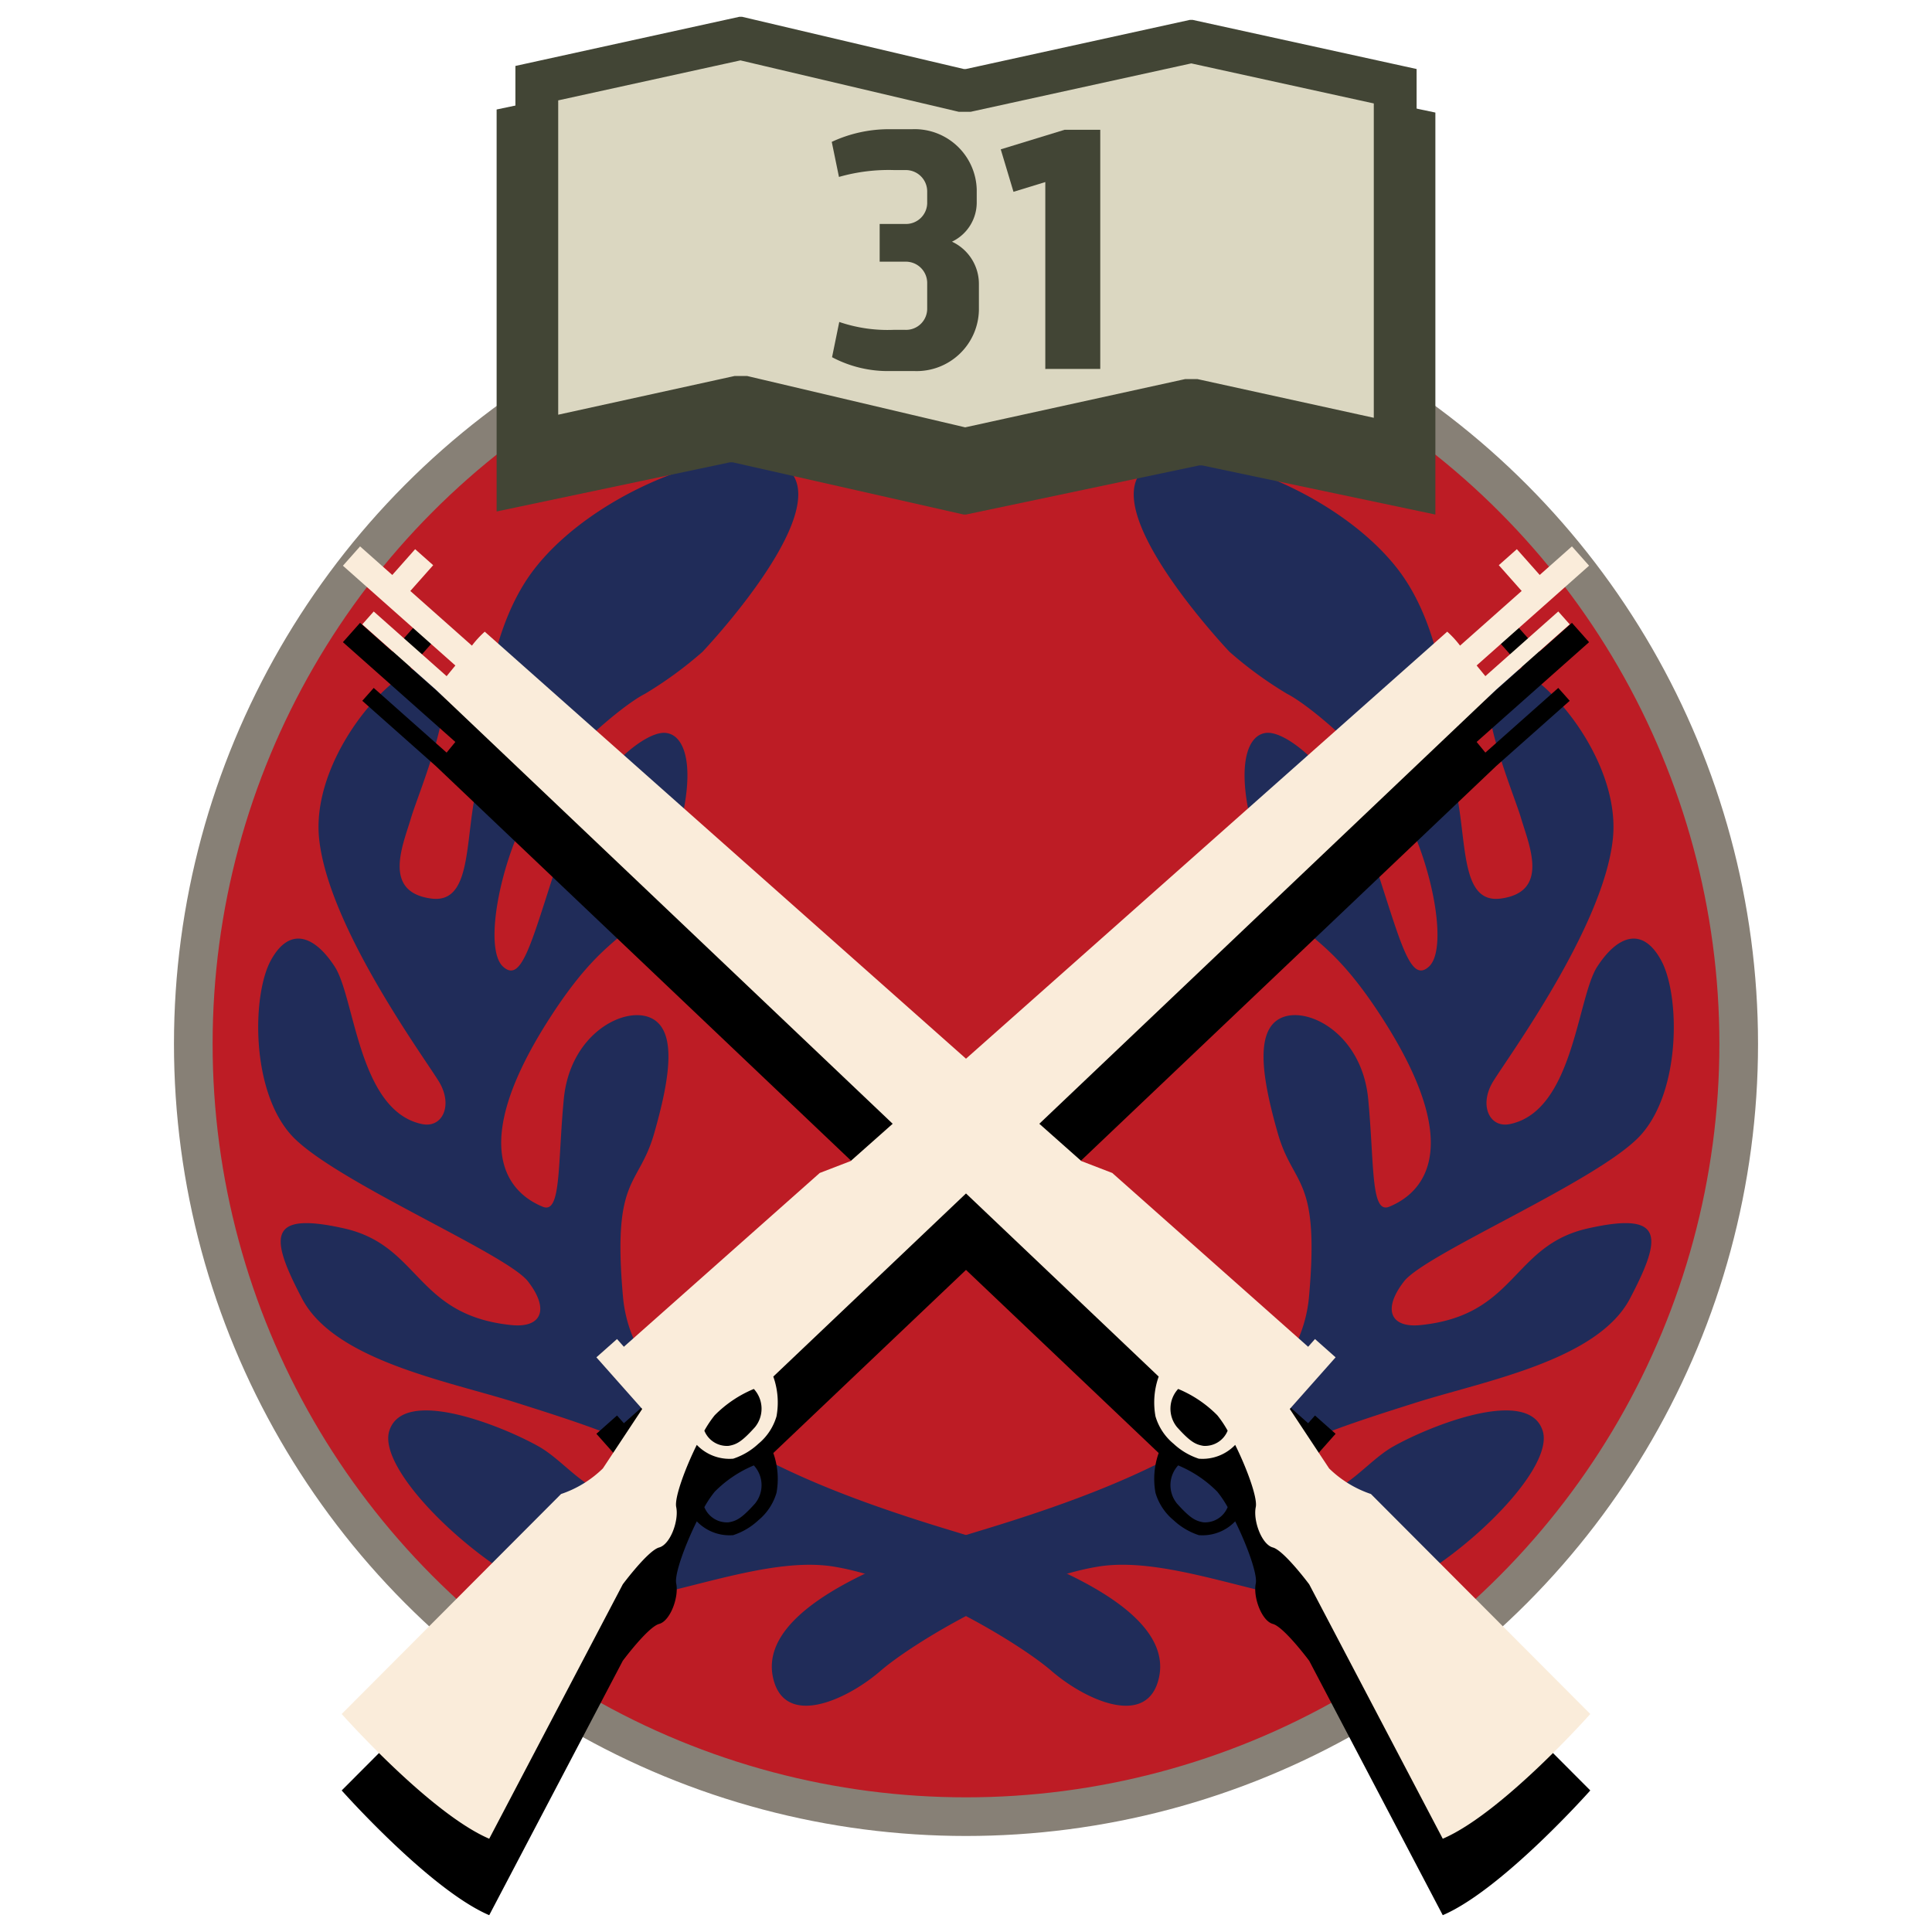 <svg xmlns="http://www.w3.org/2000/svg" width="150" height="150" viewBox="0 0 150 150">
  <defs>
    <style>
      .cls-1 {
        fill: #bd1c25;
        stroke: #878076;
        stroke-miterlimit: 10;
        stroke-width: 3px;
      }

      .cls-2 {
        fill: #202c59;
      }

      .cls-3 {
        fill: #424535;
      }

      .cls-4 {
        fill: #dbd7c1;
      }

      .cls-5 {
        fill: #faecda;
      }
    </style>
  </defs>
  <g id="Layer_2" data-name="Layer 2">
    <circle class="cls-1" cx="75" cy="81.052" r="59.993"/>
    <g>
      <path class="cls-2" d="M95.46,50.609S86.266,40.93,88.322,37.058s14.881.242,20.205,7.138c4.224,5.472,4.114,14.518,4.718,18.269s.411,7.689,3.288,7.297c3.815-.52,2.165-4.185,1.56-6.242s-4.001-9.887-1.945-11.581,9.8,6.291,9.074,13.187-8.227,17.059-9.316,18.874-.261,3.599,1.32,3.274c4.945-1.017,5.213-9.807,6.786-12.227s3.509-3.146,4.96-.484,1.573,10.042-1.573,13.55-16.696,9.195-18.39,11.373-1.057,3.631,1.28,3.393c7.474-.761,7.068-6.176,12.996-7.506s5.807.605,3.267,5.444-11.373,6.412-16.696,8.106-13.512,4.222-11.01,6.049c4.334,3.165,6.533-1.089,9.316-2.662s10.526-4.718,11.615-1.21-9.074,12.582-14.397,13.308-14.034-3.751-20.084-2.783-14.276,5.807-16.938,8.106-7.501,4.476-8.348.484,4.476-7.864,16.091-11.373,24.681-8.711,25.528-18.148-1.21-8.469-2.42-12.703-1.815-7.985.242-8.953,6.291,1.21,6.775,6.291.184,8.963,1.636,8.359,6.762-3.294-.547-14.65c-5.158-8.014-6.775-5.323-9.195-11.978s-1.573-10.042.242-10.163,6.291,3.751,8.348,10.042,2.783,9.437,4.234,8.106.363-7.501-1.815-11.736-7.501-8.59-9.195-9.437A30.554,30.554,0,0,1,95.46,50.609Z"/>
      <path class="cls-2" d="M54.54,50.609S63.734,40.93,61.678,37.058s-14.881.242-20.205,7.138c-4.224,5.472-4.114,14.518-4.718,18.269s-.411,7.689-3.288,7.297c-3.815-.52-2.165-4.185-1.56-6.242s4.001-9.887,1.945-11.581-9.8,6.291-9.074,13.187,8.227,17.059,9.316,18.874.261,3.599-1.32,3.274c-4.945-1.017-5.213-9.807-6.786-12.227s-3.509-3.146-4.96-.484-1.573,10.042,1.573,13.55,16.696,9.195,18.39,11.373,1.057,3.631-1.28,3.393c-7.474-.761-7.068-6.176-12.996-7.506s-5.807.605-3.267,5.444,11.373,6.412,16.696,8.106,13.512,4.222,11.01,6.049c-4.334,3.165-6.533-1.089-9.316-2.662s-10.526-4.718-11.615-1.21S39.295,123.684,44.619,124.41s14.034-3.751,20.084-2.783,14.276,5.807,16.938,8.106,7.501,4.476,8.348.484-4.476-7.864-16.091-11.373-24.681-8.711-25.528-18.148,1.21-8.469,2.42-12.703,1.815-7.985-.242-8.953-6.291,1.21-6.775,6.291-.184,8.963-1.636,8.359-6.762-3.294.547-14.65c5.158-8.014,6.775-5.323,9.195-11.978s1.573-10.042-.242-10.163-6.291,3.751-8.348,10.042-2.783,9.437-4.234,8.106-.363-7.501,1.815-11.736,7.501-8.59,9.195-9.437A30.554,30.554,0,0,0,54.54,50.609Z"/>
    </g>
    <polygon class="cls-3" points="74.997 39.949 93.106 36.135 93.333 36.135 111.442 39.949 111.442 8.739 93.333 4.925 93.106 4.925 74.997 8.739 74.823 8.739 56.894 4.686 56.667 4.686 38.558 8.501 38.558 39.711 56.667 35.896 56.894 35.896 74.823 39.949 74.997 39.949"/>
    <g>
      <polygon class="cls-4" points="57.812 30.854 57.221 30.854 41.678 34.265 41.678 6.457 57.5 2.985 74.637 7.021 75.177 7.021 92.491 3.222 108.322 6.695 108.322 34.503 92.779 31.092 92.202 31.092 74.924 34.884 57.812 30.854"/>
      <path class="cls-3" d="M57.487,4.688,74.068,8.593l.376.088h.914l.352-.077L92.491,4.922,106.661,8.031V32.437L93.312,29.508l-.352-.077h-.938l-.352.077L74.936,33.179,58.38,29.28l-.376-.089h-.964l-.352.077L43.339,32.198V7.793L57.487,4.688m.131-3.383h-.218L40.016,5.12V36.33l17.385-3.815h.218l17.211,4.053H74.997l17.385-3.815h.218l17.385,3.815V5.358L92.599,1.544h-.218L74.997,5.358h-.167l-17.211-4.053Z"/>
    </g>
    <g>
      <path class="cls-3" d="M70.835,10.031A4.822,4.822,0,0,1,75.833,14.707v1.001a3.373,3.373,0,0,1-1.922,3.056,3.617,3.617,0,0,1,2.091,3.259V24.082a4.835,4.835,0,0,1-4.998,4.727H69.084a9.248,9.248,0,0,1-4.484-1.076l.56-2.736a11.618,11.618,0,0,0,4.221.612H70.269a1.641,1.641,0,0,0,1.718-1.661V22.006A1.659,1.659,0,0,0,70.269,20.317H68.297V17.387H70.269A1.645,1.645,0,0,0,71.987,15.708v-.815a1.659,1.659,0,0,0-1.718-1.688H69.459a14.032,14.032,0,0,0-4.322.532l-.56-2.722a10.525,10.525,0,0,1,4.508-.984Z"/>
      <path class="cls-3" d="M81.157,28.646V14.135L78.687,14.892l-.989-3.297,4.957-1.519h2.769V28.645Z"/>
    </g>
    <path d="M106.439,121.931a8.525,8.525,0,0,1-3.245-1.985l-3.055-4.618,3.557-4.009-1.601-1.42-.532.6L86.356,97.005l-2.399-.924-3.264-2.896L116.169,59.471l5.703-5.061L120.984,53.41l-5.66,5.022c-.208-.254-.439-.536-.679-.828l8.731-7.747-1.332-1.501-2.501,2.219-1.775-2.001-1.401,1.243,1.775,2.001-4.783,4.244a7.704,7.704,0,0,0-.996-1.083L75,88.133,37.636,54.98a7.704,7.704,0,0,0-.996,1.083l-4.783-4.244,1.775-2.001-1.401-1.243-1.775,2.001-2.501-2.219-1.332,1.501,8.731,7.747c-.241.292-.472.574-.679.828L29.016,53.41l-.888,1,5.703,5.061L69.307,93.185l-3.264,2.896-2.399.924L48.437,110.499l-.532-.6L46.304,111.319l3.557,4.009-3.055,4.618a8.525,8.525,0,0,1-3.245,1.985l-17.032,17.079s6.835,7.703,11.454,9.685l10.369-19.751s1.957-2.631,2.824-2.863c.867-.233,1.546-2.087,1.325-3.142-.146-.699.673-2.957,1.598-4.823a3.515,3.515,0,0,0,2.825,1.073,5.272,5.272,0,0,0,1.956-1.158,4.335,4.335,0,0,0,1.407-2.128,5.996,5.996,0,0,0-.248-3.09L75,98.595,89.96,112.813a5.996,5.996,0,0,0-.248,3.09,4.335,4.335,0,0,0,1.407,2.128,5.272,5.272,0,0,0,1.956,1.158,3.515,3.515,0,0,0,2.825-1.073c.925,1.867,1.744,4.125,1.598,4.823-.221,1.055.458,2.91,1.325,3.142.866.233,2.824,2.863,2.824,2.863l10.369,19.751c4.619-1.981,11.454-9.685,11.454-9.685Zm-47.911-8.157a2.264,2.264,0,0,1,.092,2.961c-1.049,1.169-1.454,1.353-2.045,1.457a1.888,1.888,0,0,1-1.889-1.178,8.477,8.477,0,0,1,.799-1.192A9.255,9.255,0,0,1,58.528,113.774ZM94.515,115.821a8.477,8.477,0,0,1,.799,1.192,1.888,1.888,0,0,1-1.889,1.178c-.591-.104-.996-.288-2.045-1.457a2.264,2.264,0,0,1,.092-2.961A9.255,9.255,0,0,1,94.515,115.821Z"/>
    <path class="cls-5" d="M106.439,115.995a8.526,8.526,0,0,1-3.245-1.985l-3.055-4.618,3.557-4.009-1.601-1.42-.532.6L86.356,91.069l-2.399-.924-3.264-2.896L116.169,53.535l5.703-5.061-.888-1-5.66,5.022c-.208-.254-.439-.536-.679-.828l8.731-7.747-1.332-1.501-2.501,2.219-1.775-2.001-1.401,1.243,1.775,2.001-4.783,4.244a7.692,7.692,0,0,0-.996-1.083L75,82.197,37.636,49.044a7.692,7.692,0,0,0-.996,1.083l-4.783-4.244,1.775-2.001-1.401-1.243L30.457,44.641l-2.501-2.219-1.332,1.501,8.731,7.747c-.241.292-.472.574-.679.828l-5.66-5.022-.888,1,5.703,5.061L69.307,87.249l-3.264,2.896-2.399.924L48.437,104.563l-.532-.6L46.304,105.383l3.557,4.009-3.055,4.618a8.526,8.526,0,0,1-3.245,1.985l-17.032,17.079s6.835,7.703,11.454,9.685l10.369-19.751s1.957-2.631,2.824-2.863c.867-.232,1.546-2.087,1.325-3.142-.146-.699.673-2.957,1.598-4.823a3.516,3.516,0,0,0,2.825,1.073,5.272,5.272,0,0,0,1.956-1.158,4.334,4.334,0,0,0,1.407-2.128,5.996,5.996,0,0,0-.248-3.09L75,92.66,89.96,106.877a5.996,5.996,0,0,0-.248,3.09,4.334,4.334,0,0,0,1.407,2.128,5.272,5.272,0,0,0,1.956,1.158,3.516,3.516,0,0,0,2.825-1.073c.925,1.867,1.744,4.125,1.598,4.823-.221,1.055.458,2.91,1.325,3.142.866.233,2.824,2.863,2.824,2.863l10.369,19.751c4.619-1.981,11.454-9.685,11.454-9.685Zm-47.911-8.157a2.264,2.264,0,0,1,.092,2.961c-1.049,1.169-1.454,1.353-2.045,1.457a1.888,1.888,0,0,1-1.889-1.178,8.486,8.486,0,0,1,.799-1.192A9.256,9.256,0,0,1,58.528,107.838ZM94.515,109.885a8.486,8.486,0,0,1,.799,1.192,1.888,1.888,0,0,1-1.889,1.178c-.591-.104-.996-.288-2.045-1.457a2.264,2.264,0,0,1,.092-2.961A9.256,9.256,0,0,1,94.515,109.885Z"/>
  </g>
</svg>
